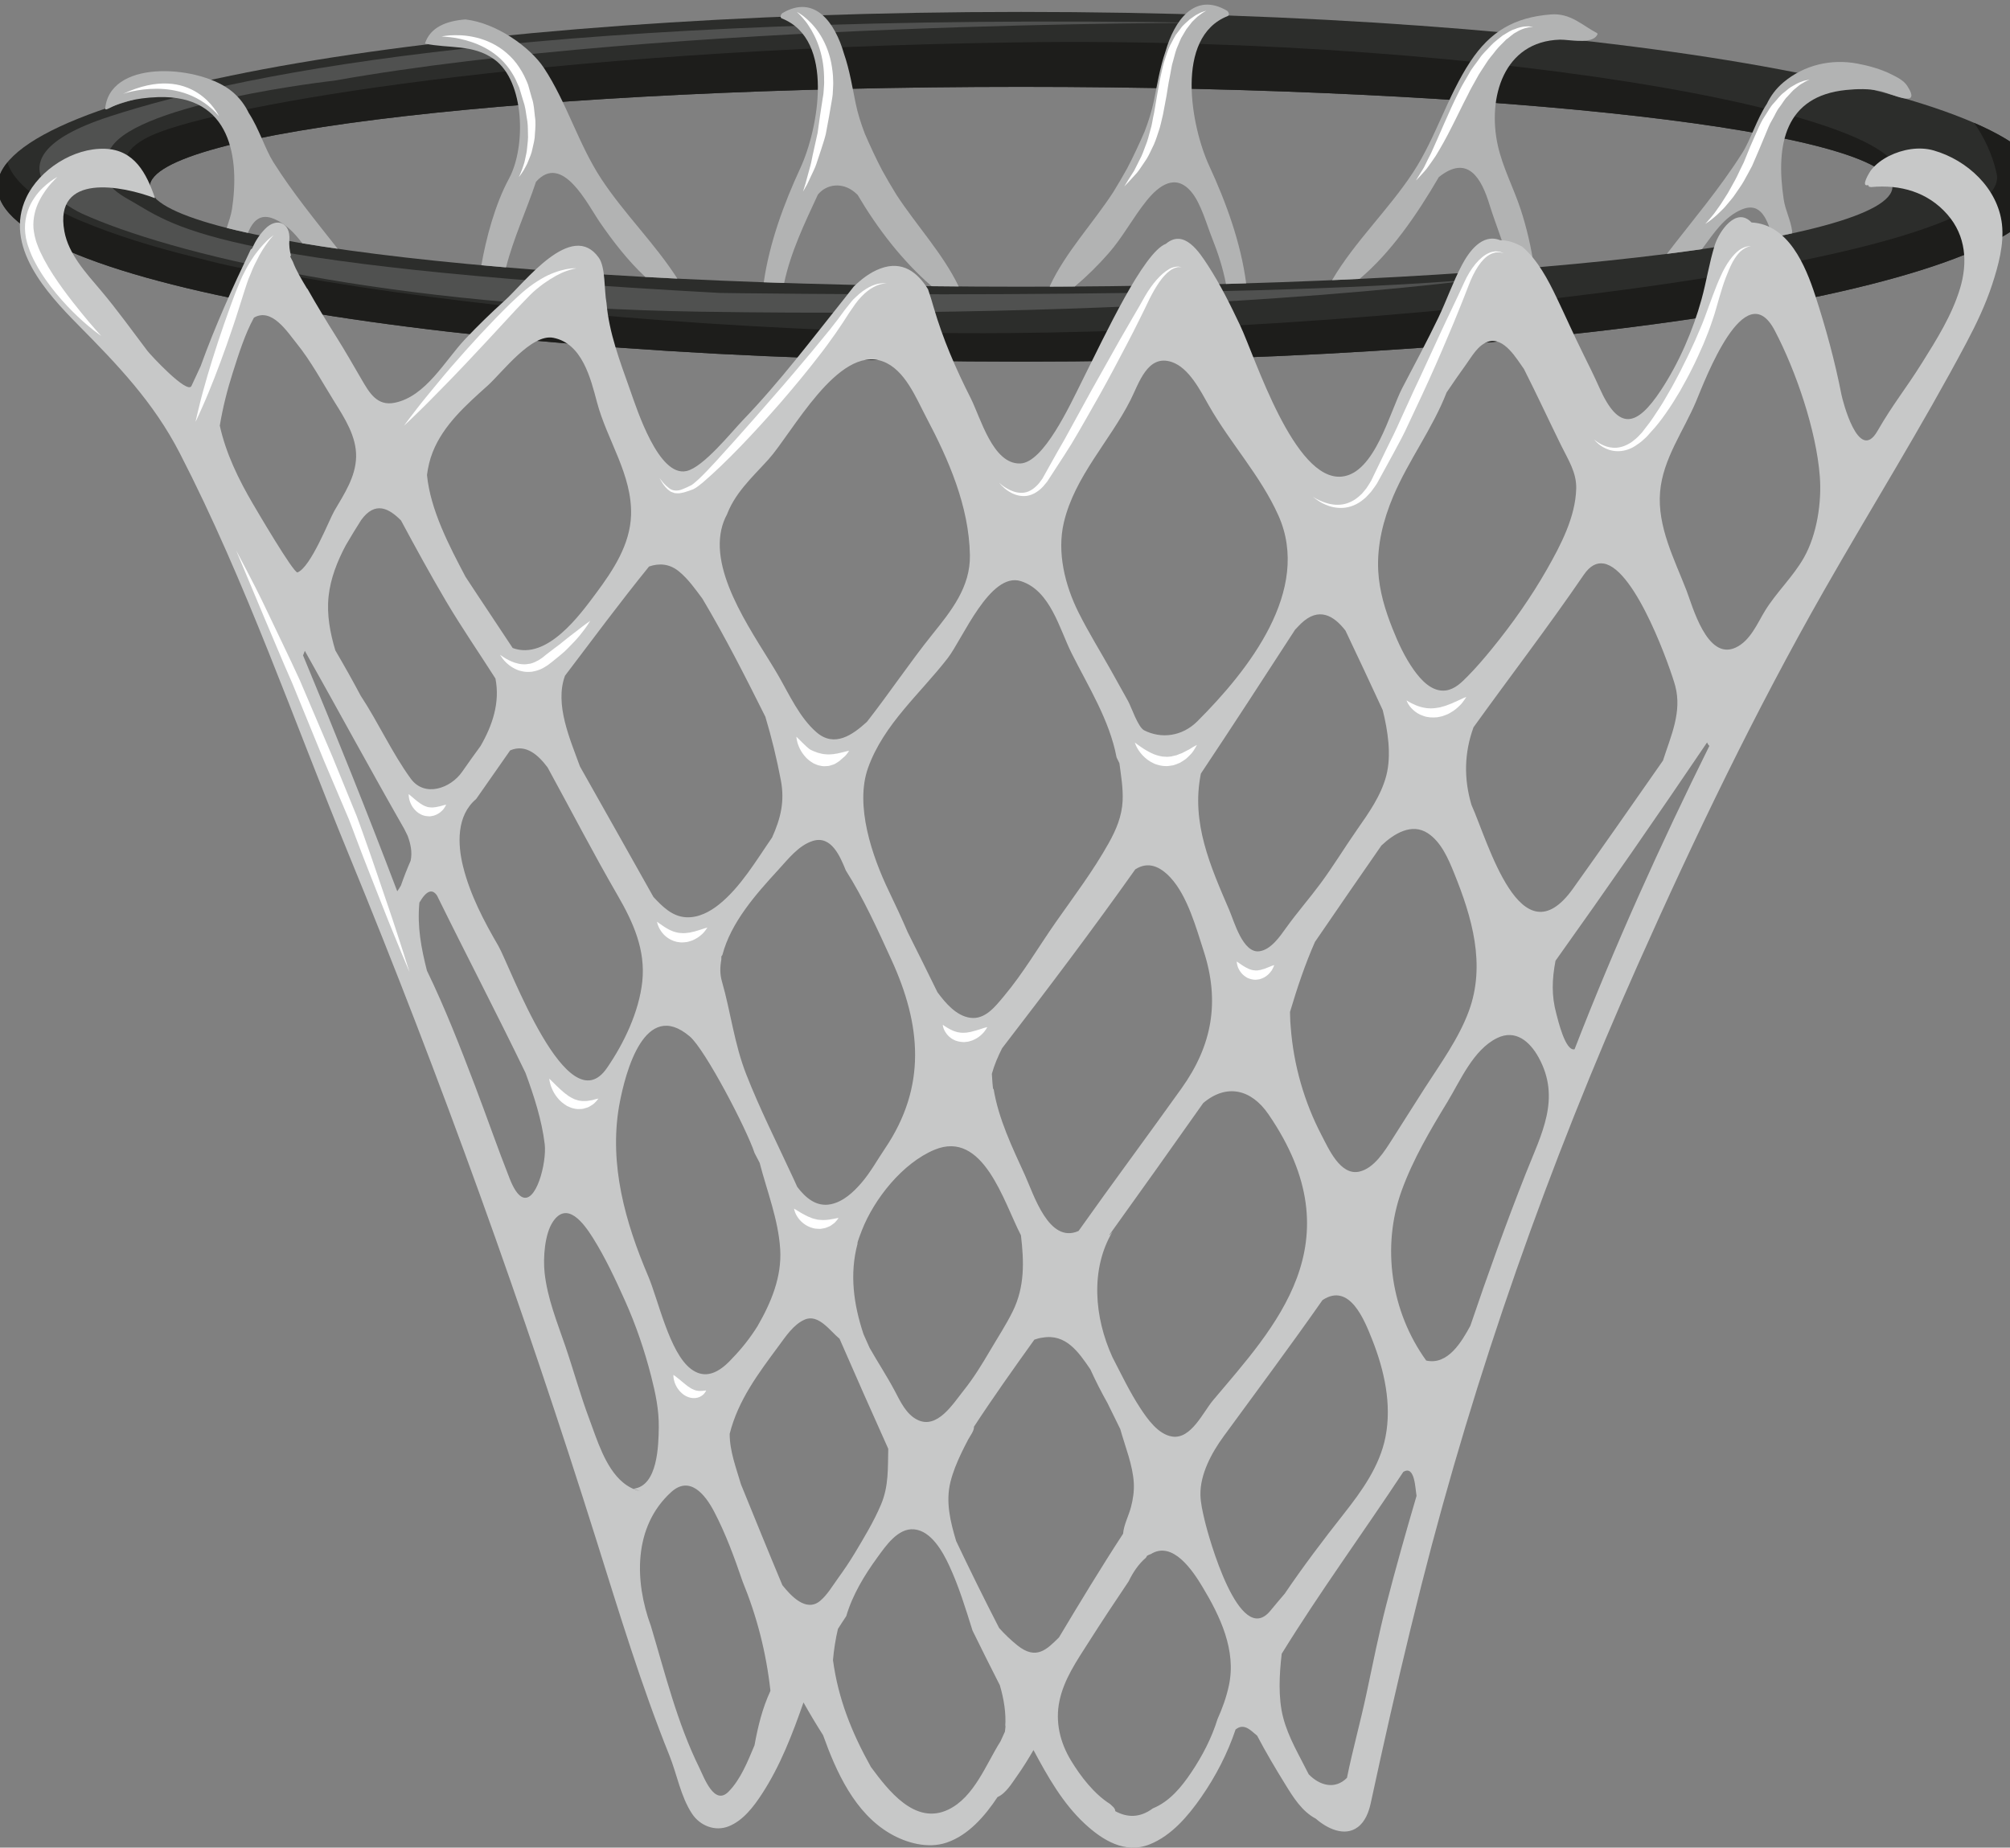 <?xml version="1.0" encoding="UTF-8" standalone="no"?>
<!-- Created with Inkscape (http://www.inkscape.org/) -->

<svg
   version="1.1"
   id="svg1"
   width="769.768"
   height="707.738"
   viewBox="0 0 769.768 707.738"
   xmlns="http://www.w3.org/2000/svg"
   xmlns:svg="http://www.w3.org/2000/svg">
  <rect x="0" y="0" width="769.768" height="707.738" fill="#808080" stroke="none"/>
  <defs
     id="defs1" />
  <g
     id="g1"
     transform="translate(-1892.292,141.216)">
    <g
       id="g2"
       transform="translate(1505.581,-837.777)">
      <path
         id="path13"
         d="m 5847.74,4495.54 c -1385.7,0 -2509.01,128.87 -2509.01,287.79 0,158.95 1123.31,287.8 2509.01,287.8 1385.72,0 2509.09,-128.85 2509.09,-287.8 0,-158.92 -1123.37,-287.79 -2509.09,-287.79 m 0.03,791.43 c -1627.84,0 -2947.44,-225.51 -2947.44,-503.64 0,-278.12 1319.6,-503.57 2947.44,-503.57 1627.88,0 2947.48,225.45 2947.48,503.57 0,278.13 -1319.6,503.64 -2947.48,503.64"
         style="fill:#2c2d2b;fill-opacity:1;fill-rule:nonzero;stroke:none"
         transform="matrix(0.133,0,0,-0.133,0,1404.293)" />
      <path
         id="path14"
         d="m 3354.49,4749.07 1.56,0.45 c -11.32,11.1 -17.32,22.39 -17.32,33.81 0,158.95 1123.31,287.8 2509.01,287.8 1385.72,0 2509.09,-128.85 2509.09,-287.8 178.8,191.1 -1123.12,436.17 -2519.23,415.94 -1396.17,-20.21 -2286.5,-182.09 -2482.09,-263.07 -195.59,-80.93 -1.02,-187.13 -1.02,-187.13"
         style="fill:#1d1d1b;fill-opacity:1;fill-rule:nonzero;stroke:none"
         transform="matrix(0.133,0,0,-0.133,0,1404.293)" />
      <path
         id="path15"
         d="m 8591.91,4967.53 c 28.97,-41.42 52.33,-89.67 64.95,-145.97 60.72,-269.81 -2016.66,-492.35 -3205.66,-456.04 -688.42,21.06 -1329.24,89.22 -1778.55,175.61 -1.44,-0.41 -2.88,-0.71 -4.62,-0.57 -68.85,5.08 -138.75,24.57 -205.42,41.29 -109.59,27.5 -218.34,59.78 -322.6,103.61 -80.17,33.71 -188.73,94.81 -211.01,168.03 -18.75,-22.93 -28.67,-46.35 -28.67,-70.16 0,-278.12 1319.6,-503.57 2947.44,-503.57 1627.88,0 2947.48,225.45 2947.48,503.57 0,64.98 -72.15,127.13 -203.34,184.2"
         style="fill:#1d1d1b;fill-opacity:1;fill-rule:nonzero;stroke:none"
         transform="matrix(0.133,0,0,-0.133,0,1404.293)" />
      <path
         id="path16"
         d="m 3141.92,4706.89 c 0,0 -319.24,148.41 80.94,278.81 400.19,130.37 1272.51,301.27 3165.54,269.78 0,0 -1555.78,4.49 -2518.05,-166.37 0,0 -562.06,-62.94 -642.99,-193.35 0,0 -80.93,-76.43 49.45,-148.38 130.42,-71.94 211.32,-188.85 1704.19,-269.79 0,0 1461.34,-22.5 2189.8,40.45 0,0 -822.89,-116.9 -2248.25,-94.39 -894.99,14.12 -1524.33,166.32 -1780.63,283.24"
         style="fill:#505150;fill-opacity:1;fill-rule:nonzero;stroke:none"
         transform="matrix(0.133,0,0,-0.133,0,1404.293)" />
      <path
         id="path17"
         d="m 6442.53,5274.96 c 6.82,2.71 2.68,12.83 -1.92,15.52 -93.76,55.12 -151.82,-29.86 -176.76,-116.6 -16.62,-47.7 -25.04,-101.25 -33.69,-142.99 -6.32,-30.29 -15.63,-59.65 -26.77,-88.49 -15.54,-35.71 -31.77,-71.02 -49.87,-105.47 -12.82,-23.27 -26.37,-46.25 -40.41,-69.11 -58.93,-90.46 -137.44,-173.51 -182.36,-269.88 l -0.25,-2.2 c 24.09,0.09 48.11,0.21 72,0.41 34.8,29.29 67.28,61.44 97.21,95.58 41.7,47.54 70.11,102.85 109.59,151.72 35.11,43.59 83.54,80.08 129.49,24.26 27.15,-33.03 43.12,-92.56 58.94,-132.09 17.11,-42.74 31.27,-86.8 40.04,-132.03 19.47,0.54 38.86,1.11 58.13,1.68 -15.5,117.22 -57.42,232.26 -106.74,339.12 -51.27,111.19 -100.66,369.49 53.37,430.57"
         style="fill:#b2b3b3;fill-opacity:1;fill-rule:nonzero;stroke:none"
         transform="matrix(0.133,0,0,-0.133,0,1404.293)" />
      <path
         id="path18"
         d="m 3624.26,4995.32 c -10.72,22.11 -25.37,43.07 -47.99,62.06 -88.71,74.49 -341.32,95.86 -364.64,-40.2 -5.81,-33.83 13.12,19.79 150.93,24.38 213.26,7.07 234.51,-180.02 213.17,-321.88 -2.84,-18.75 -9.51,-36.64 -15.28,-54.8 19.14,-4.85 39.56,-9.59 60.97,-14.32 13.97,33.09 34.35,57.81 75.88,40.06 33.89,-14.42 58.33,-40.8 80.94,-70.02 32.39,-5.39 66.27,-10.69 101.74,-15.78 -63.87,81.21 -129.04,160.49 -185.25,249.49 -23.58,37.32 -41.22,96.44 -70.47,141.01"
         style="fill:#b2b3b3;fill-opacity:1;fill-rule:nonzero;stroke:none"
         transform="matrix(0.133,0,0,-0.133,0,1404.293)" />
      <path
         id="path19"
         d="m 4473.75,5125.72 c -39.88,60.29 -137.22,129.66 -226.12,139.6 -53.54,-4.16 -100.91,-21.62 -116.45,-69.58 68.62,-14.71 138.39,-1.02 199.84,-45.59 88.24,-64.02 91.05,-252.89 42.4,-342.83 -40.97,-75.73 -66.33,-173.64 -79.79,-249.89 23.35,-2.12 47.05,-4.21 71.08,-6.23 21.36,83.85 58.85,164.12 86.29,246.55 75.48,84.61 148.09,-64.48 183.47,-116.06 38.34,-55.92 81.22,-111.07 131.21,-158.04 30.43,-1.68 61.25,-3.25 92.37,-4.81 -64.42,100.84 -153.87,187.68 -219.55,287.97 -65.7,100.31 -99.32,220 -164.75,318.91"
         style="fill:#b2b3b3;fill-opacity:1;fill-rule:nonzero;stroke:none"
         transform="matrix(0.133,0,0,-0.133,0,1404.293)" />
      <path
         id="path20"
         d="m 5447.98,4830.21 c -18.09,34.41 -34.33,69.77 -49.87,105.43 -11.13,28.81 -20.47,58.18 -26.76,88.49 -8.67,41.72 -17.07,95.3 -33.69,142.99 -24.94,86.74 -83.01,171.72 -176.77,116.62 -4.59,-2.71 -8.74,-12.85 -1.92,-15.56 154.03,-61.06 104.64,-319.34 53.37,-430.55 -47.95,-103.87 -89.03,-215.49 -105.52,-329.3 19.45,-0.7 39.08,-1.36 58.73,-2.01 18.91,89.08 58.7,171.58 96.95,254.18 l 0.22,0.43 c 25.93,31.52 71.08,35.3 105.02,7.48 3.13,-2.56 6.13,-5.43 9.22,-8.14 57.52,-97.5 128.16,-189.4 213.08,-263.19 25.9,-0.33 51.93,-0.54 78.07,-0.78 -45.28,94.18 -121.84,175.96 -179.71,264.77 -14.04,22.83 -27.6,45.88 -40.42,69.14"
         style="fill:#b2b3b3;fill-opacity:1;fill-rule:nonzero;stroke:none"
         transform="matrix(0.133,0,0,-0.133,0,1404.293)" />
      <path
         id="path21"
         d="m 8399.26,5074.21 c -10.57,16.02 -29.57,24.98 -46.23,33.32 -29.87,14.92 -64.32,24.46 -97.11,30.59 -75.71,14.26 -153.29,-3.87 -212.73,-53.75 -22.58,-18.99 -37.25,-39.94 -47.95,-62.09 -29.24,-44.53 -46.89,-103.67 -70.49,-141 -65.77,-104.1 -143.7,-195 -217.48,-291.15 34.9,4.43 68.55,8.96 101.06,13.63 33.53,44.73 63.36,92.35 113.83,113.89 57.45,24.47 74.68,-31.88 90.06,-79.92 19.11,3.73 37.52,7.54 55.15,11.36 0.45,3.03 0.71,5.49 0.58,6.35 -3.83,31.45 -19.52,60.14 -24.18,91.23 -24.22,160.86 4.75,297.52 179.23,315.45 32.82,3.36 66.16,4.12 98.57,-2.97 29.77,-6.5 122.82,-53.96 77.69,15.06"
         style="fill:#b2b3b3;fill-opacity:1;fill-rule:nonzero;stroke:none"
         transform="matrix(0.133,0,0,-0.133,0,1404.293)" />
      <path
         id="path22"
         d="m 7220.43,4902.8 c -30.23,136.84 16.62,299.58 179.1,304.26 6.75,0.19 16.49,-0.78 27.44,-1.75 30.54,-2.71 70.41,-5.42 80.49,17.01 0.73,1.62 -0.64,3.3 -2.01,4.04 -41.89,21.89 -75.48,57.83 -132.3,53.34 -104.77,-8.3 -173.99,-48.46 -231.9,-136 -65.39,-98.9 -99.08,-218.59 -164.74,-318.9 -70.5,-107.56 -168.38,-199.73 -233.21,-310.33 26.61,1.17 53.03,2.36 79.18,3.63 88.73,74.2 164.62,183.75 228.23,293.24 83.69,66.62 122.73,-4.08 145.79,-79.12 19.38,-62.66 45.91,-122.62 59.66,-187.03 23.36,1.78 46.39,3.67 69.13,5.58 -8.48,56.88 -21.18,113.44 -39.14,167.95 -20.38,61.88 -51.58,120.18 -65.72,184.08"
         style="fill:#b2b3b3;fill-opacity:1;fill-rule:nonzero;stroke:none"
         transform="matrix(0.133,0,0,-0.133,0,1404.293)" />
      <path
         id="path23"
         d="m 8102.05,3715.46 c -16.49,-29.18 -6.41,-11.31 -0.1,-0.15 -31.19,-55.16 -79.3,-99.73 -112.28,-153.54 -21.93,-35.8 -42.28,-86.66 -85.06,-105.92 -81.99,-37.01 -123.53,120.43 -141.01,165.41 -34.87,89.85 -84.03,183.54 -75.86,282.95 7.85,95.41 67.95,175.88 103.94,261.68 25.74,61.33 140.17,367.58 226.21,203.58 61.45,-117.09 119.74,-288.15 129.82,-420.26 5.74,-74.76 -8.24,-167.42 -45.66,-233.75 M 7441.48,2299.23 c -26.76,-6.29 -47.88,85.37 -52.41,102.03 -14.38,52.64 -12.54,99.69 -2.43,152.99 148.28,207.75 293.51,417.42 436.47,628.83 1.42,-3.85 3.63,-7.21 6.63,-9.94 -141.65,-285.78 -273.06,-576.7 -388.26,-873.91 m -300.03,-796.27 c -24.54,-44.9 -64.45,-114.53 -127.13,-100.12 -101.26,140.24 -129.5,327.45 -70.61,489.58 32.8,90.25 81.86,173.41 131.63,255.19 37.65,61.88 74.27,150.02 142.73,183.81 53.67,26.52 94.88,-10.18 119.9,-55.57 65.17,-118.16 8.22,-220.21 -36.63,-333.63 -57.3,-144.86 -109.84,-291.76 -159.89,-439.26 m -242.07,-803.3 c -21.8,-84.84 -38.93,-170.762 -57.11,-256.359 -17.17,-81.102 -39.69,-161.102 -56.12,-242.301 -34.62,-35 -78.92,-22 -110.1,10.102 -26.54,53.398 -58.47,105.296 -73.59,163.5 -14.96,57.5 -10.98,125.199 -4.22,183.726 110.45,179.16 234.33,348.25 350.13,523.772 33.86,20.71 34.42,-49.67 38.15,-69 -30.65,-104.299 -60.25,-208.87 -87.14,-313.44 m -333.81,-17.461 c -89.35,-108.711 -178.55,214.301 -189.62,262.153 -5.33,23.16 -11.22,47.398 -11.74,71.328 -1.28,59.72 32.41,121.72 66.51,168.42 95.49,130.64 192.12,260.21 284.96,392.81 78.38,52.13 121.22,-58.68 143.4,-114.67 34.61,-87.54 56.43,-185.37 38.03,-279.26 -16.53,-84.49 -68.57,-156.39 -120.75,-222.558 -59.03,-74.844 -116.1,-150.332 -169.6,-229.254 -13.84,-16.199 -27.66,-32.406 -41.09,-48.828 -86.42,-105.469 -10.69,-13.031 -0.1,-0.141 M 6446.26,467.398 c -7.24,-34 -18.82,-66.097 -32.82,-97.097 -16.97,-54.903 -43.77,-106.403 -75.71,-153.903 C 6309.37,174.199 6275.49,132.801 6227.19,113 6189.71,85.199 6153.34,86.301 6119,105 c 0,9 -9.47,15 -15.17,20.699 -45.98,29.199 -84.13,78.699 -112.14,124.801 -31.65,52.098 -45.97,111.102 -33.53,171.5 12.95,62.801 50.18,116.328 84.03,169.5 37.61,59.02 76.18,117.539 115.39,175.559 12.69,26.449 29,50.261 49.55,67.742 1.24,1.929 2.42,3.937 3.66,5.937 3.51,2.032 6.93,3.434 10.34,4.512 63.36,39.98 121.49,-48.578 149.2,-94.672 50.82,-84.488 97.43,-182.168 75.93,-283.18 m -609.11,115.114 c 10.41,-8.403 40.43,-32.594 -0.06,0.058 l -0.13,0.059 c -18.85,15.23 -36.46,31.91 -52.48,50.039 C 5741.92,715.422 5700.67,799 5660.76,883 c -16.52,55.219 -30.55,112.168 -16.55,169.38 7.08,28.83 18.5,56.48 31.2,83.26 6.29,13.16 12.89,26.11 19.65,39.04 5.01,9.69 18.18,26.13 17.04,37.54 55.69,85.21 114.62,168.05 173.92,250.8 7.54,2.67 15.29,4.78 23.35,5.7 67.51,12.23 104.58,-42.26 138.02,-91.5 15.76,-35.02 32.92,-67.97 49.16,-96.82 12.47,-24.92 24.6,-50.02 36.85,-75.04 13.88,-49.98 36.27,-103.77 38.98,-155.78 1.21,-23.14 -2.26,-46.15 -8.1,-68.549 -6.41,-24.832 -20.8,-51.429 -22.75,-76.953 -63.96,-98.129 -124.45,-198.168 -184.59,-298.637 -34.58,-34.16 -65.3,-66.832 -119.79,-22.929 m -35.85,-248.41 c -4.25,-9.301 -8.49,-18.602 -12.71,-27.903 C 5746.96,240.5 5712.93,145.5 5638.4,109.602 c -96.16,-46.403 -173.58,55.996 -223.06,122.699 -54.72,98.097 -94.11,195.5 -109.2,307.808 2.62,30.332 7.34,60.289 14.26,89.75 7.72,12.442 15.99,24.571 23.95,36.832 18.16,61.579 52.17,117.7 89.71,169.219 23.77,32.598 59.03,85.059 105.64,80.801 49.44,-4.531 82.57,-64.59 100.94,-104.082 28.1,-60.309 47.37,-124.199 67.31,-187.5 25.81,-52.699 52,-105.129 78.67,-157.43 11.68,-39.801 18.28,-80 15.54,-119.301 1.08,5.403 1.81,6 -0.86,-14.296 m -532.45,376.296 c -40.49,-33.359 -84.45,15.551 -108.41,45.473 -40.35,96.27 -79.62,193.16 -119.12,290.119 -13.98,47.56 -32.64,95.61 -32.64,145.78 24.44,97.19 82.63,173.97 140.98,252.89 20.19,27.29 42.72,62.03 75.04,76.05 40.07,17.53 73.69,-33.65 100.36,-55.11 46.06,-105.92 92.9,-211.53 140.24,-316.92 -1.4,-56.36 1.63,-107.28 -20.8,-160.5 -20.52,-48.621 -48.93,-95.551 -76.05,-140.739 -14.84,-24.711 -31.05,-48.5 -47.92,-71.82 -15.54,-21.512 -31.11,-48.203 -51.68,-65.223 M 5125.73,450.801 c -23.32,-50.801 -35.44,-101 -45.58,-156.199 -19.09,-45.204 -39.62,-98.004 -74.78,-133.5 -41.19,-41.704 -70.25,40.796 -84.93,70.597 -62.78,127.403 -98.07,271 -138.61,406.52 -47.35,128.242 -51.24,286.031 58.44,385.761 53.63,48.67 97.97,-7.5 123.25,-55.511 33.68,-64.098 58.82,-133.16 82.17,-201.5 41.57,-101.59 67.8,-203.66 80.24,-314.071 l -0.2,-2.097 m -424.97,601.439 c -50.75,42.77 -74.59,124.3 -95.96,181.23 -26,69.14 -45.33,140.47 -69.19,210.33 -23.8,69.81 -51.91,138.09 -59.85,211.97 -4.57,42.27 0,111.53 24.18,147.25 40.48,59.87 87.95,-3.75 115.17,-47.27 35.63,-56.89 64.34,-118.65 91.84,-179.8 31.74,-70.66 56.76,-144.3 75.9,-219.36 12.44,-48.73 22.3,-95.87 21.66,-146.24 -0.7,-51.47 -2.84,-168.93 -72.73,-176.7 6.53,-2.05 14.54,-6 21.11,-7.41 -20.1,4.3 -37.27,13.5 -52.13,26 m -292.64,823.09 c -10.49,6.69 -21.6,22.67 -32.92,51.34 -34.9,88.34 -65.87,178.4 -99.73,267.15 -42.75,112.05 -86.14,223.98 -138.55,331.92 -16.43,65.17 -28.23,125.66 -21.75,195.91 20.03,34.52 37,41.12 50.91,20.22 83.81,-170.57 171.83,-339.14 254.54,-510.28 24.32,-66.03 47,-135.33 55.43,-205.41 6.37,-53.43 -25.66,-177.79 -67.93,-150.85 m -462.11,1442.53 c -23.22,43.97 -47.69,87.29 -72.83,130.24 -15.11,50.33 -25.07,103.16 -19.42,155.88 5.52,51.54 25.13,100.94 49.23,146.42 14.32,24.63 29.19,49.01 44.5,73.05 40.26,55.74 80.17,33.89 114.79,-1.13 41.88,-77.85 84.18,-155.49 129.13,-231.62 45.01,-76.27 95.23,-148.89 142.77,-223.58 13.68,-69.02 -8.5,-134.94 -42.85,-194.41 -18.19,-24.81 -35.89,-49.57 -53.12,-74.36 -33.14,-47.73 -108.05,-74.28 -147.86,-19.61 -53.76,73.79 -93.7,162.31 -144.34,239.12 m 143.89,-475.78 c -10.11,-23.16 -19.43,-46.83 -27.85,-71.05 -3.38,-6.02 -6.95,-11.66 -10.62,-16.7 -86.59,228.32 -177.39,453.83 -271.18,679.31 1.72,4.38 3.42,8.77 5.08,13.21 95.93,-170.74 189.21,-343.14 286.52,-513.3 l 9.5,-19.3 c 8.65,-23.22 13.94,-47.6 8.55,-72.17 m -325.82,830.61 c -12.16,-0.76 -117.6,179.39 -128.12,197.28 -41.34,70.47 -77.78,145.22 -95.48,225.43 8.64,52.39 21.73,103.93 37.9,154.44 16.72,52.24 34.1,108.28 60.39,156.58 51.37,29.88 96.15,-40.94 123.53,-74.83 40.71,-50.46 73.5,-111.77 107.86,-166.77 29.82,-47.74 64.02,-100.53 62.85,-159.05 -1.19,-58.22 -34.59,-107.63 -62.91,-156.15 -14.33,-24.59 -67.48,-162.38 -106.02,-176.93 m 389.46,346.58 c 31.05,78.36 96.76,136.17 157.93,191.13 42.32,38.09 125.94,150.39 189.3,138.05 83.04,-16.21 107.51,-116.48 125.89,-185.8 28.87,-109.1 101.7,-208.52 98,-325.12 -2.72,-85.02 -51.55,-158.69 -100.84,-224.88 -44.95,-60.35 -140.72,-194.26 -239.97,-157.7 -44.83,68.4 -91.06,136.51 -135.84,205.2 -46.45,88.08 -101.23,192.46 -110.93,293.22 2.9,22.03 7.82,44.02 16.46,65.9 m 708.71,-343.4 c 26.93,-21.93 47.12,-50.84 68.02,-78.92 65.46,-109.96 123.66,-224.81 181.11,-339.83 18.18,-60.1 32.92,-121.25 44.63,-182.91 11.51,-60.62 -0.26,-109.49 -25.21,-164.98 -45.14,-65.19 -90.24,-142.56 -152.72,-192.77 -26.66,-21.45 -59.93,-38.93 -95.12,-36.92 -39.86,2.23 -68.05,30.92 -93.8,58.42 -70.27,125.43 -141.06,250.59 -211.6,375.86 -28.15,77.81 -73.63,178.85 -43.07,261.41 79.94,105.21 158.71,211.89 242.04,314.49 28.49,9.9 58.41,8.4 85.72,-13.85 m 122.58,121.02 c 3.4,15 8.79,29.53 16.42,43.51 -1.24,-3.26 -2.46,-6.58 -3.53,-9.86 22.29,68.36 76.21,116.25 122.37,167.36 68.72,76 200.09,329.96 329.35,282.6 63.84,-23.36 95.81,-105.31 125.73,-162.01 64,-121.17 122.7,-255.1 125.25,-395.78 1.69,-92.48 -54.14,-161.17 -108.09,-228.36 -65.53,-81.66 -123.78,-169.3 -188.35,-251.86 -41.47,-37.93 -93.5,-74.78 -145.08,-30.35 -48.4,41.68 -78.67,108.69 -109.53,162.46 -61.95,107.82 -196.23,283.79 -164.54,422.29 m 862.41,-149.34 c 85.17,-27.15 110.86,-137.5 146.33,-208.26 48.46,-96.56 108.78,-191.76 129.2,-299.43 2.68,-5.61 5.46,-11.19 8.14,-16.82 4.72,-35.78 10.9,-71.72 9.25,-107.91 -2.1,-44.83 -18.6,-83.65 -40.23,-122.33 -44.85,-80.17 -98.77,-151.26 -151.31,-226.18 -50.15,-71.59 -94.18,-147.58 -150.51,-214.69 -24.48,-29.16 -53.89,-67.99 -96.86,-61.88 -40.42,5.74 -71.68,42.91 -94.37,73.71 -28.35,57.64 -56.63,115.36 -85.59,172.74 -17.1,39.84 -35.64,79.57 -54.59,119.04 -47.46,98.79 -98.51,246.06 -59.37,354.9 45.18,125.41 149.44,212.48 229.06,315.2 42.72,55.09 122.12,250.21 210.85,221.91 m 123.8,169.63 c 31.62,132.64 131.61,232.91 191.8,352.03 24.38,48.2 48.91,132.91 118.71,109.55 50.15,-16.77 83.23,-83.82 107.46,-126.33 61.5,-107.93 148.28,-201.17 199.45,-315.15 97.11,-216.05 -87.17,-447.46 -232.96,-593.17 -44.28,-44.27 -104.44,-51.01 -153.32,-26.19 -17.9,9.1 -37,67.39 -46.26,84.1 -16.4,29.54 -32.82,59.09 -49.32,88.52 -31.07,55.43 -65.08,110.16 -93.35,166.72 -39.39,78.87 -62.68,173.81 -42.21,259.92 m 683.06,-291.5 0.04,0.07 0.06,0.1 c 50.69,48.13 93.73,23.19 127.62,-20.72 36.36,-76.06 71.83,-152.48 107.28,-228.95 14.61,-58.96 25.77,-129.43 10.14,-189.21 -14.99,-56.98 -50.4,-107.07 -83.71,-154.67 -36.12,-51.68 -68.68,-105.74 -106.26,-156.41 -31.78,-42.79 -66.81,-82.95 -97.91,-126.15 -18.12,-25.2 -43.94,-63.77 -77.62,-68.14 -47.22,-6.12 -72.39,85.66 -85.95,117.3 -54.84,127.71 -111.08,252.89 -82.27,394.51 91.56,137.27 181.34,275.8 271.14,414.26 5.8,6.01 11.32,12.21 17.44,18.01 m 265.33,366.5 c 17.58,41.47 9.57,22.48 0.17,0.29 43.6,102.82 113.12,194.75 153.45,298.6 18.34,27.3 37.07,54.33 56.3,80.99 16.43,22.82 34.05,55.59 63.2,65.16 45.88,14.98 82.41,-49.96 103.11,-78.48 37.01,-73.12 71.4,-147.42 107.51,-220.94 20.16,-40.99 44.28,-77.22 43.07,-123.65 -2.08,-81.74 -44.47,-162.63 -84.41,-232.75 -45.94,-80.65 -100.08,-157.31 -159.1,-229.63 -21.64,-26.52 -43.96,-52.64 -68.11,-77.17 -17.42,-17.75 -37.14,-38.16 -63.58,-41.79 -40.1,-5.45 -71.85,30.23 -92.11,58.57 -26.16,36.68 -45.2,78.07 -61.63,119.43 -21.31,53.6 -38.06,108.6 -41.13,166.25 -3.89,74.09 14.27,146.47 43.11,214.71 -10.88,-25.76 -23.29,-55 0.15,0.41 M 6624.22,2362.79 c -0.96,7.81 -1.7,21.62 -2.11,44.02 21.28,71.46 43.9,138.42 71.87,201.72 63.33,92.68 127.1,185.19 191.22,277.46 35.42,33.57 87.22,66.6 134.38,35.17 38.03,-25.39 58.45,-73.34 74.97,-114.17 51.49,-126.9 91.97,-264.05 42.36,-398.21 -29.03,-78.59 -81.29,-150.64 -126.46,-220.7 -31.54,-49 -62.27,-98.38 -93.72,-147.42 -21.93,-34.22 -52,-84.06 -95.07,-93.71 -54.75,-12.33 -88.56,66.64 -108.12,103.82 -50.43,96.14 -81.2,203.54 -89.32,312.02 m -521.99,-597.76 c 90.6,126.14 180.63,252.6 270.08,379.51 67,56.47 137.91,40.14 187.55,-32.12 254.2,-369.81 17.55,-613.81 -159.31,-824.05 -28.4,-33.69 -63.24,-112.52 -117.21,-104.51 -40.42,6 -71.17,49.77 -91.79,81.13 -30.78,46.8 -54.97,97.91 -80.74,147.56 -52.48,114.96 -63.87,253.2 0,361.15 -6.09,-7.75 -10.27,-12.4 -8.58,-8.67 m -333.86,421.66 c -0.61,-7.54 -2.2,-1.64 -4.76,41.92 6.94,25.44 17.52,49.76 29.52,73.65 130.57,169.67 259.62,340.53 383.46,515.23 37.14,23.93 71.59,8.44 101.58,-24 48.78,-52.73 73.82,-144.61 95.45,-211.47 47.06,-145.39 24.38,-271.77 -63.68,-395.05 -98.16,-137.5 -199.03,-273.01 -296.69,-410.96 -85.49,-38.03 -128.88,104.71 -154.28,160.47 -36.62,80.43 -76.47,162.34 -90.6,250.21 m -391.34,-446.58 c -1.73,-1.21 0.61,7.6 12.34,37.76 35.36,90.66 117.27,193.73 209.06,232.01 140.97,58.73 199.68,-151.76 248.9,-246.2 9.03,-75.97 11.19,-148.39 -23.42,-218.8 -19.08,-38.83 -43.33,-75.69 -65.2,-112.97 -23.45,-39.98 -47.76,-79.67 -76.8,-115.86 -30.05,-37.52 -75.86,-112.91 -133.47,-83.54 -31.84,16.21 -48.36,52.54 -64.25,82.6 -22.49,42.52 -49.1,82.7 -72.77,124.59 -5.75,12.97 -11.59,25.96 -17.33,38.91 -28.39,85.09 -40.9,173 -17.06,261.5 m -257.2,340.84 c -22.39,48.18 -44.06,96.64 -63.45,146.11 -34.74,88.79 -44.54,179.2 -70.25,268.56 -5.52,19.24 -5.58,40.04 -1.53,61.7 0.09,3.22 0.06,6.42 0.16,9.67 0.95,1.19 1.88,2.42 2.84,3.63 24.53,94.28 96.88,175.66 161.27,245.74 27.91,30.41 57.9,69.71 98.54,82.79 54.07,17.46 79.59,-45.27 95.68,-84.76 51.07,-80.24 91.77,-170.8 131.3,-257.19 85.78,-187.25 102.28,-365.04 -18.66,-544 -22.46,-33.19 -41.57,-68.4 -67.86,-98.89 -22.87,-26.54 -51.96,-53.69 -87.38,-61.19 -42.04,-8.91 -73.5,18.46 -97.27,49.86 -3.5,7.72 -6.98,15.53 -10.58,23.23 -23.87,51.73 -48.78,103.04 -72.81,154.74 m -464.78,164.12 c -114.15,-165.1 -279.27,295.1 -312.51,352.13 -41.92,71.93 -81.11,146.76 -101.43,228.01 -16.3,64.98 -19.23,147.17 37.52,194.82 32,46.1 64.77,92.27 97.94,140.12 46.07,19.65 81.64,-14.36 107.77,-49.06 67.08,-122.48 131.15,-246.7 201.18,-367.56 45.1,-77.79 81.5,-157.85 71.42,-249.82 -9.5,-86.71 -52.7,-177.5 -101.89,-248.64 m 34.99,-110.43 c 0.29,1.41 0.52,2.79 0.77,4.26 17.35,94.8 73.41,307.56 203.11,197.25 44.07,-37.56 163.44,-265.94 186.48,-335.86 4.91,-9.3 9.6,-18.68 14.55,-27.93 21.28,-82.07 53.69,-162.99 59.14,-248.42 5.08,-79.92 -26.09,-154.32 -65.3,-222.17 -21.03,-33.59 -45.33,-64.53 -72.86,-92.83 -49.96,-55.41 -88.09,-53.44 -118.74,-30.37 -61.99,46.83 -93.79,198.36 -123.53,268.2 -65.65,154.18 -112.23,319.53 -83.62,487.87 m 2835.31,1563.6 c 93.73,-15.78 195.22,-311.27 206.15,-352.88 19.79,-75.35 -12.95,-144.19 -35.46,-214.68 -86.02,-123.19 -171.83,-246.49 -259.15,-368.73 -150.89,-211.14 -244.47,135.52 -292.28,241.17 -22.25,75.29 -21,149.47 5.86,223.47 105.47,146.63 215.72,290.16 317.56,439.28 18.15,26.56 37.57,35.69 57.32,32.37 m 1146.8,977.26 c -11.71,103.36 -99.86,184.81 -196.49,212.44 4.62,-1.31 9.7,-2.73 14.64,-4.18 -4.21,1.22 -9.06,2.62 -14.7,4.22 -1.57,0.47 -2.5,0.7 -3.8,1.07 1.28,-0.34 2.33,-0.64 3.73,-1.05 -41.92,11.98 -89.92,3.28 -128.34,-15.92 -19.71,-9.86 -37.99,-23.22 -51.74,-40.56 -4.38,-5.53 -32.03,-50.32 -8.26,-43.15 -0.14,-3.59 2.58,-5.64 8.41,-5.86 83.69,7.91 162.99,-14.2 219.58,-79.12 53.44,-61.19 58.9,-138.61 35.93,-213.94 -23.38,-76.62 -66.93,-145.88 -109.17,-213.32 -48.84,-78.01 -82.47,-116.74 -128.41,-196.47 -54.49,-94.65 -100.65,90.49 -103.36,104.04 -18.95,96.96 -44.98,192.56 -75.61,286.41 -28.17,86.46 -77.24,204.88 -183.57,210.47 -44.43,46.99 -93.6,-26.7 -105.66,-64.96 -16.01,-50.84 -23.98,-104.79 -38.21,-156.35 -24.86,-90.41 -65.5,-183.89 -117.02,-261.97 -70.25,-106.41 -121.52,-117.09 -176.52,5.99 -15.12,33.91 -31.58,67.21 -48.07,100.45 -26.17,52.64 -49.77,106.31 -75.16,159.3 -25.3,52.93 -54.39,108.56 -99.29,147.64 -19.87,11.13 -40.64,18.92 -63.67,18.73 -51.94,20.8 -90.18,-33.15 -110.8,-72.37 -25.56,-48.67 -43.64,-101.35 -67.44,-150.97 -32.69,-67.89 -68.14,-134.36 -103.13,-201.06 -36.95,-70.51 -79.51,-246.75 -174.73,-256.36 -137.44,-13.81 -249.39,343.71 -292.45,434.76 -27.98,59.18 -57.11,118.07 -92.8,173.07 -24.83,38.18 -68.7,106.99 -121.33,62.56 -64.19,-24.44 -173.58,-259.5 -241.06,-394.38 -36.01,-72.09 -111.27,-236.07 -178.3,-238.24 -79.08,-2.58 -113.57,130.7 -143.27,189.33 -42.71,84.38 -79.47,169.28 -105.98,260.14 -4.98,16.93 -10.11,34.77 -16.31,52.35 -29.54,48 -73.34,83.61 -137.37,59.57 -30.27,-11.37 -54.23,-30.53 -76.59,-51.98 -8.55,-10.93 -17,-21.95 -25.46,-32.52 -94.88,-118.53 -187.3,-241.62 -292.73,-351.13 -33.79,-35.1 -114.66,-136.64 -163.22,-147.52 -80.26,-18.06 -142.25,176.19 -163.11,235.18 -28.49,80.52 -60.14,162.89 -67.29,248.65 -7.15,37.23 -2.26,102.28 -22.11,130.41 -77.8,110.08 -214.54,-72.68 -270.11,-122.46 -39.88,-35.8 -78.19,-73.17 -115,-112.07 -57.87,-61.27 -112.94,-164.89 -202.58,-183.03 -51.07,-10.37 -73.13,28.83 -95.52,67.25 -23.9,40.99 -47.25,82.09 -72.55,122.24 -28.61,45.43 -56.43,91.12 -82.81,137.89 -0.67,0.73 -1.48,1.31 -2.08,2.29 -14.93,25.02 -30.5,50.06 -40.45,76.8 -2.42,4.78 -5.01,9.41 -7.37,14.19 0.54,1.23 1.12,2.64 1.7,4.03 -3.58,14.08 -5.53,28.73 -4.38,44.24 3.6,50.15 -36.59,65.52 -69.13,32.42 -15.99,-16.27 -27.95,-33.93 -36.94,-54.79 -1.15,-2.65 -3.07,-4.24 -5.21,-5.23 -52.51,-109.86 -102.94,-221.37 -144.07,-335.76 -8.73,-19.12 -17.64,-38.17 -26.54,-57.21 -11.9,-25.43 -119.12,90.82 -126.61,100.78 -44.42,58.63 -87.11,118.42 -134.63,174.67 -41.86,49.45 -92.68,103.9 -104.71,170.04 -30.98,170.13 167.01,131.21 261.12,95.16 -24.6,71.75 -59.15,139.47 -144.29,142.42 -90.39,3.18 -188.8,-59.83 -226.76,-141.08 -64.87,-138.85 58.25,-273.67 148.5,-365.06 114.66,-116.05 217.92,-223.22 293.72,-370.44 191.17,-371.35 326.88,-767.39 485.37,-1153 267.31,-650.41 504.27,-1309.6 715.44,-1981.44 64.89,-206.371 128.15,-415.25 208.99,-616.051 22.08,-54.801 32.47,-118.5 65.33,-168.199 22.94,-34.602 66.26,-51.902 105.6,-36.102 41.89,16.699 72.26,57.301 96.02,93.801 52.48,80.602 87.77,172.5 119.22,262.903 17.96,-31.903 36.69,-63.301 56.41,-94.204 38.03,-106.199 91.3,-224.296 193.23,-283.5 47.37,-27.5 108.92,-44.098 162.36,-26 63.26,21.301 110.98,77.301 146.77,131.2 24.19,10.601 41.25,39.8 55.99,60.504 17.16,24.097 32.73,49.296 47.51,74.898 40.48,-75.602 83.68,-152.602 147.12,-211.699 51.71,-48.102 116.68,-88.402 187.82,-59.801 62.84,25.199 110.86,82.199 148.47,136.398 41.31,59.5 75.48,125.5 98.48,194.2 23.67,19.203 42.01,-0.797 62.18,-17.797 24.98,-47.699 52.38,-93.801 80.58,-139.5 22.82,-37.203 48.43,-78.703 88.4,-99.5 31.3,-27.602 82.47,-53.402 121.01,-24.102 21.53,16.301 31.71,43.899 37.2,69.5 9.22,42.801 18.53,85.602 27.98,128.301 36.78,166.301 75.54,332.051 117.33,497.109 155.78,615.241 366.14,1210.771 624.42,1790.391 162.93,365.67 337.05,728.03 535.33,1075.96 135.89,238.5 281.53,471.37 410.19,714.01 28.62,53.98 54.97,109.43 74.04,167.57 17.78,54.13 34.69,116.04 28.15,173.46"
         style="fill:#c7c8c8;fill-opacity:1;fill-rule:nonzero;stroke:none"
         transform="matrix(0.133,0,0,-0.133,0,1404.293)" />
      <path
         id="path24"
         d="m 8498.79,4881.34 c 7.5,-2.15 11.89,-3.38 13.5,-3.83 -1.92,0.51 -7.11,2.03 -13.5,3.83"
         style="fill:#dedede;fill-opacity:1;fill-rule:nonzero;stroke:none"
         transform="matrix(0.133,0,0,-0.133,0,1404.293)" />
      <path
         id="path25"
         d="m 8492.89,4883.02 c 2.04,-0.57 4.05,-1.11 5.9,-1.68 -1.79,0.51 -3.7,1.07 -5.9,1.68"
         style="fill:#dedede;fill-opacity:1;fill-rule:nonzero;stroke:none"
         transform="matrix(0.133,0,0,-0.133,0,1404.293)" />
      <path
         id="path26"
         d="m 8490.3,4883.76 c 0.96,-0.25 1.69,-0.45 2.59,-0.74 l -2.59,0.74"
         style="fill:#dedede;fill-opacity:1;fill-rule:nonzero;stroke:none"
         transform="matrix(0.133,0,0,-0.133,0,1404.293)" />
      <path
         id="path27"
         d="m 8512.29,4877.51 c 1.05,-0.31 0.98,-0.31 0,0"
         style="fill:#dedede;fill-opacity:1;fill-rule:nonzero;stroke:none"
         transform="matrix(0.133,0,0,-0.133,0,1404.293)" />
      <path
         id="path28"
         d="m 8471.8,4889.06 c -4.53,1.3 -8.48,2.42 -10.49,3 1.69,-0.5 5.39,-1.56 10.49,-3"
         style="fill:#dedede;fill-opacity:1;fill-rule:nonzero;stroke:none"
         transform="matrix(0.133,0,0,-0.133,0,1404.293)" />
      <path
         id="path29"
         d="m 4566.81,4548.41 c 0,0 -10.76,-1.25 -28.08,-7.66 -17.51,-5.87 -40.77,-18.47 -66.16,-36.56 -12.61,-9.26 -25.81,-19.84 -38.55,-32.48 -12.37,-12.15 -25.64,-27.21 -39.67,-41.15 -27.03,-29.16 -55.78,-60.35 -84.58,-91.47 -29.32,-30.87 -57.96,-62.4 -85.79,-91.05 -27.37,-29.08 -54.14,-55.16 -76.3,-78.22 -22.27,-22.93 -41.96,-41.06 -55.16,-54.26 -13.66,-12.85 -21.45,-20.2 -21.45,-20.2 0,0 6.17,8.81 17.52,23.64 11.59,14.68 27.38,36.31 47.86,60.93 20.42,24.63 43.82,53.75 69.99,84.03 26.19,30.25 54.59,62.09 83.58,93.47 29.03,31.12 58.95,62.21 87.73,90.3 14.74,13.75 28.24,26.7 43.13,38.88 14.45,12 29.33,21.88 43.26,30.41 28.15,17.04 54.72,25 73.15,28.83 18.67,3.79 29.52,2.56 29.52,2.56"
         style="fill:#ffffff;fill-opacity:1;fill-rule:nonzero;stroke:none"
         transform="matrix(0.133,0,0,-0.133,0,1404.293)" />
      <path
         id="path30"
         d="m 5460.49,4504.56 c 0,0 -3.74,0.39 -10.44,-0.5 -6.7,-1.08 -16.33,-3.79 -27.31,-9.73 -11.07,-5.84 -23.29,-15.12 -35.15,-27.76 -12.22,-12.44 -23,-28.96 -35.06,-46.6 -11.84,-18.79 -24.73,-38.57 -39.46,-59.51 -14.68,-20.62 -30.06,-42.36 -47.19,-63.96 -33.53,-43.64 -70.98,-88.81 -109.3,-133.23 -77.11,-88.41 -157.65,-173.61 -225.07,-231.44 -8.8,-6.99 -16.74,-14.06 -27.34,-19.45 -9.54,-3.83 -18.44,-6.64 -27.47,-9.3 -4.49,-1.21 -9.22,-1.74 -13.49,-2.54 -4.53,-0.14 -9.03,0.2 -13.14,0.57 -4.05,1.46 -7.92,2.77 -11.4,4.27 -2.99,2.23 -5.83,4.4 -8.54,6.45 -9.77,9.12 -15.09,17.87 -18.44,23.87 -3.55,5.89 -5.46,9.06 -5.46,9.06 0,0 2.31,-2.85 6.64,-8.24 3.99,-5.49 10.84,-13.05 20.48,-20.57 9.6,-8.34 24.5,-10.21 40.32,-3.3 7.76,3.2 16.69,7.05 25.28,11.62 6.81,4.57 14.57,11.58 22.45,18.85 31.27,30.02 64.99,68.59 101.61,109.12 36.34,40.9 75.15,84.47 113.18,128.69 38.58,43.83 76.12,88.5 111.22,130.41 17.32,21.09 34.04,41.47 49.92,60.84 15.51,19.2 29.8,38.4 42.49,56.06 7,8.8 13.7,17.24 20.07,25.25 6.42,7.95 14.43,13.98 20.83,20.37 13.82,11.95 27.67,20.31 39.83,25.23 12.09,5.14 22.55,6.16 29.41,6.43 6.98,-0.06 10.53,-0.96 10.53,-0.96"
         style="fill:#ffffff;fill-opacity:1;fill-rule:nonzero;stroke:none"
         transform="matrix(0.133,0,0,-0.133,0,1404.293)" />
      <path
         id="path31"
         d="m 4347.61,3435.52 c 0,0 4.01,-3.22 11.41,-7.87 7.35,-4.67 18.16,-10.82 31.5,-15.16 6.7,-2.01 13.9,-3.88 21.49,-4.27 7.6,-0.82 15.38,0.44 23.23,1.79 7.82,2.03 15.38,5.49 22.9,9.69 3.48,2.32 7.79,4.82 10.66,6.95 l 11.68,9.51 c 7.94,6.06 15.89,12.19 23.74,18.19 7.77,6.05 16.01,11.39 22.74,17.48 14.09,11.78 28.04,21.99 39.92,31.17 23.43,18.67 40.38,30.31 40.38,30.31 0,0 -10.28,-17.81 -29.6,-41.38 -9.57,-11.86 -22.15,-24.75 -35.64,-38.5 -13.41,-14.04 -29.51,-25.49 -44.92,-38.52 l -11.93,-9.08 c -5.23,-3.67 -9.67,-5.99 -14.52,-8.96 -9.79,-5.3 -20.61,-8.36 -31.2,-10.18 -10.78,-1.21 -21.31,-0.78 -30.69,1.76 -9.57,1.84 -17.67,6.05 -24.72,10.08 -14.04,8.18 -23,18.08 -28.62,25.15 -5.55,7.19 -7.81,11.84 -7.81,11.84"
         style="fill:#ffffff;fill-opacity:1;fill-rule:nonzero;stroke:none"
         transform="matrix(0.133,0,0,-0.133,0,1404.293)" />
      <path
         id="path32"
         d="m 3695.63,4643.96 c 0,0 -6.7,-6.45 -16.16,-19.3 -9.63,-12.73 -22.26,-31.72 -33.97,-56.21 -6.41,-11.93 -12.37,-25.33 -17.86,-39.88 -6.55,-14.01 -10.98,-29.91 -16.4,-45.82 -10.56,-32.48 -21.08,-67.89 -32.96,-102.52 -23.32,-69.63 -49,-138.4 -70.15,-189.36 -10.31,-25.58 -20.2,-46.48 -26.58,-61.25 -6.57,-14.72 -10.78,-22.99 -10.78,-22.99 0,0 1.73,9.12 5.56,24.75 3.98,15.61 8.92,38.12 16.38,64.67 14.5,53.2 36.22,123.36 60.34,192.69 6.15,17.29 12.31,34.57 18.38,51.58 6.47,16.94 12.11,33.62 18.91,49.73 6.86,16.17 12.64,32.07 20.48,46.23 7.18,14.36 14.75,27.5 22.62,39.14 7.21,11.99 15.86,21.74 22.68,30.73 7.43,8.59 14.04,15.95 19.88,21.56 11.73,11.31 19.63,16.25 19.63,16.25"
         style="fill:#ffffff;fill-opacity:1;fill-rule:nonzero;stroke:none"
         transform="matrix(0.133,0,0,-0.133,0,1404.293)" />
      <path
         id="path33"
         d="m 3072.82,4811.44 c 0,0 -6.53,-5.86 -16.72,-16.99 -10.2,-11.06 -23.44,-28.21 -34.83,-50.39 -11.58,-22.11 -19.3,-50.22 -17.29,-80 0.64,-7.21 2.07,-15.38 3.41,-21.96 2.24,-7.87 3.93,-16.81 6.99,-23.71 4.88,-14.51 12.57,-30.02 20.23,-44.74 15.82,-29.71 34.9,-58.11 53.72,-84.07 18.86,-26.07 37.65,-49.61 54.01,-69.74 16.43,-20.04 30.28,-36.78 40.51,-47.97 10.12,-11.41 15.89,-17.93 15.89,-17.93 0,0 -29.09,19.61 -67.34,55.72 -19.08,18.07 -40.39,40.24 -61.48,65.63 -21.02,25.43 -41.82,54.2 -58.89,85.68 -8.8,15.76 -15.95,31.87 -21.85,49.8 -3.48,8.97 -4.73,16.84 -6.89,25.08 -1.79,9.79 -2.5,18.19 -2.82,27.15 -0.63,35.61 12.06,67.38 27.76,89.45 15.25,22.72 33.02,36.76 45.17,46.14 12.41,9.22 20.42,12.85 20.42,12.85"
         style="fill:#ffffff;fill-opacity:1;fill-rule:nonzero;stroke:none"
         transform="matrix(0.133,0,0,-0.133,0,1404.293)" />
      <path
         id="path34"
         d="m 5221.05,3172.45 c 0,0 8.94,-5.19 21,-10.89 5.97,-3.01 13.02,-5.59 20.13,-8.15 7.33,-1.93 14.77,-4.18 22.49,-4.43 7.65,-1.08 15.38,-0.2 23.04,0.33 3.7,0.92 7.46,1.33 11.16,1.82 3.67,0.86 7.15,1.68 10.37,2.42 6.73,1.17 12.19,3.32 16.49,4.08 4.21,0.96 6.83,1.33 6.83,1.33 0,0 -1.21,-2.17 -3.83,-5.76 -2.71,-3.36 -6.19,-8.97 -12.38,-13.4 -5.65,-5.2 -13.5,-9.81 -22.75,-13.54 -4.78,-1.27 -9.79,-3.02 -15.06,-3.75 -5.32,-0.17 -10.81,-1.03 -16.29,-0.39 -5.46,0.76 -10.85,1.62 -15.96,3.44 -5.29,1.21 -9.69,4.26 -14.22,6.39 -8.46,5.35 -15.41,11.44 -19.91,17.77 -9.6,12.13 -11.11,22.73 -11.11,22.73"
         style="fill:#ffffff;fill-opacity:1;fill-rule:nonzero;stroke:none"
         transform="matrix(0.133,0,0,-0.133,0,1404.293)" />
      <path
         id="path35"
         d="m 4799.5,2666.61 c 0,0 9.29,-7.05 21.89,-15.31 6.47,-3.92 13.72,-8.36 21.72,-11.35 3.79,-1.97 8.17,-2.59 12.18,-3.96 4.18,-0.96 8.4,-1.92 12.8,-1.88 8.58,-1.27 17.46,0.38 26.16,1.37 4.28,1.25 8.55,2.07 12.73,2.93 4.15,1.25 8.04,2.44 11.64,3.48 7.59,1.89 13.63,4.7 18.35,5.84 4.65,1.38 7.52,2.05 7.52,2.05 0,0 -1.42,-2.42 -4.36,-6.39 -3.13,-3.73 -7.08,-9.88 -13.88,-15 -6.29,-5.86 -14.9,-11.15 -25.11,-15.64 -5.36,-1.51 -10.78,-3.93 -16.78,-4.71 -6.06,-0.43 -12.18,-1.58 -18.47,-0.76 -12.51,0.86 -24.7,5.49 -34.1,11.83 -9.7,6.16 -16.56,14.2 -21.34,21.39 -9.67,14.47 -10.95,26.11 -10.95,26.11"
         style="fill:#ffffff;fill-opacity:1;fill-rule:nonzero;stroke:none"
         transform="matrix(0.133,0,0,-0.133,0,1404.293)" />
      <path
         id="path36"
         d="m 4489.25,2214.72 c 0,0 8.13,-8.01 20.32,-19.96 5.97,-5.74 12.67,-12.25 20.1,-18.48 3.61,-3.26 7.65,-6.05 11.55,-8.9 3.7,-3.29 8.11,-5.2 12.16,-7.78 4.21,-1.85 8.22,-4.57 12.6,-5.54 4.27,-1.1 8.41,-3.01 12.76,-3.11 4.27,-0.82 8.55,-1 12.72,-0.72 4.21,-0.18 8.31,0.35 12.13,1.11 3.73,0.92 7.69,0.76 10.79,1.88 3.32,0.95 6.15,1.75 8.51,2.4 4.91,1.17 7.98,1.78 7.98,1.78 0,0 -1.66,-2.39 -5.11,-6.31 -3.45,-3.97 -8.46,-9.83 -16.68,-14.24 -3.92,-2.64 -8.43,-5.16 -13.85,-6.41 -5.27,-1.85 -11.04,-3.47 -17.32,-3.22 -6.29,-0.55 -12.7,0.12 -19.11,1.78 -6.48,1.29 -12.32,4.41 -18.35,6.93 -10.97,6.8 -20.96,14.73 -27.81,23.93 -7.31,8.82 -12.39,18.04 -15.82,26.29 -7.12,16.32 -7.57,28.57 -7.57,28.57"
         style="fill:#ffffff;fill-opacity:1;fill-rule:nonzero;stroke:none"
         transform="matrix(0.133,0,0,-0.133,0,1404.293)" />
      <path
         id="path37"
         d="m 5194.06,1840.38 c 0,0 8.11,-4.94 20.24,-12.3 5.9,-3.3 12.4,-7.03 19.39,-10.26 7.08,-2.98 14.23,-6.3 21.76,-7.59 7.3,-2.39 14.86,-2.39 22.24,-2.78 3.7,-0.11 7.33,0.51 10.93,0.55 3.65,-0.04 6.97,1.11 10.28,1.37 6.67,0.68 12.21,2.36 16.43,3.01 4.24,0.72 6.89,1.05 6.89,1.05 0,0 -1.31,-2.15 -4.06,-5.62 -2.8,-3.32 -6.63,-8.62 -13.14,-12.66 -3.18,-2.07 -6.41,-5.1 -10.71,-6.49 -4.15,-1.58 -8.49,-4.04 -13.47,-4.74 -4.98,-0.61 -10.18,-2.56 -15.6,-1.8 -5.39,0.18 -10.85,0.49 -16.18,1.9 -10.61,2.63 -20.31,7.71 -28.01,13.77 -7.78,5.99 -13.52,12.96 -17.6,19.33 -8.26,12.79 -9.39,23.26 -9.39,23.26"
         style="fill:#ffffff;fill-opacity:1;fill-rule:nonzero;stroke:none"
         transform="matrix(0.133,0,0,-0.133,0,1404.293)" />
      <path
         id="path38"
         d="m 5200.8,3199.45 c 0,0 7.94,-7.82 19.81,-19.52 11.42,-11.3 26.61,-25.13 42.69,-33.69 4.11,-1.46 7.97,-4.37 12.25,-4.92 4.18,-1.21 8.23,-2.62 12.47,-2.64 8.29,-1.09 16.84,-0.64 24.3,0.86 3.68,0.88 7.57,0.77 10.57,1.98 3.25,0.86 6.06,1.62 8.36,2.26 4.81,1.17 7.85,1.72 7.85,1.72 0,0 -1.63,-2.36 -4.95,-6.21 -1.69,-1.95 -3.73,-4.34 -6.32,-6.86 -2.39,-2.85 -6.02,-4.76 -9.79,-7.32 -3.8,-2.48 -8.01,-5.29 -13.3,-6.56 -5.14,-1.72 -10.63,-3.83 -16.81,-3.67 -6.06,-0.61 -12.44,-0.55 -18.77,1.19 -6.5,0.82 -12.15,4 -18.27,6.25 -5.24,3.47 -10.98,6.5 -15.41,10.64 -4.82,3.77 -8.68,8.24 -12.26,12.58 -7.18,8.63 -12.12,17.77 -15.44,25.8 -6.78,16.11 -6.98,28.11 -6.98,28.11"
         style="fill:#ffffff;fill-opacity:1;fill-rule:nonzero;stroke:none"
         transform="matrix(0.133,0,0,-0.133,0,1404.293)" />
      <path
         id="path39"
         d="m 4084.54,3034.19 c 0,0 6.7,-5.66 16.75,-14.26 9.54,-7.81 21.46,-17.77 33.24,-21.34 5.71,-2.8 11.84,-2.52 18.09,-2.95 6.25,0.43 12.73,1.27 18.6,2.87 6.07,0.96 11.01,3.14 14.93,3.94 3.86,0.96 6.31,1.41 6.31,1.41 0,0 -0.96,-2.15 -3.03,-5.64 -2.29,-3.32 -5.04,-8.85 -10.65,-13.29 -5.07,-5.09 -12.61,-9.72 -21.91,-12.69 -4.86,-0.63 -9.9,-2.87 -15.29,-1.92 -5.46,0.14 -10.78,1 -15.95,2.86 -5.26,1.56 -9.58,4.68 -14.01,7.22 -4.01,3.05 -7.71,6.39 -10.65,9.92 -6.22,6.88 -9.93,14.44 -12.47,20.98 -4.92,13.13 -3.96,22.89 -3.96,22.89"
         style="fill:#ffffff;fill-opacity:1;fill-rule:nonzero;stroke:none"
         transform="matrix(0.133,0,0,-0.133,0,1404.293)" />
      <path
         id="path40"
         d="m 6175.45,3182.61 c 0,0 11.06,-8.71 27.21,-19.12 8.23,-5 17.7,-10.35 28,-14.57 5.24,-1.88 10.6,-3.79 16.06,-4.92 5.42,-1.47 10.99,-2.23 16.58,-2.09 5.56,-1.14 11.1,0.62 16.66,0.7 5.52,1.31 10.97,2.62 16.23,3.85 5.08,2.32 10.25,4.12 15.26,5.94 4.68,2.48 9.21,4.94 13.55,7.05 8.94,3.88 15.31,9.27 20.74,11.89 5.17,2.91 8.42,4.51 8.42,4.51 0,0 -1.5,-3.06 -4.63,-8.3 -3.44,-4.88 -7.17,-13.2 -14.99,-20.33 -3.73,-3.75 -7.68,-8.01 -12.47,-11.91 -5.11,-3.52 -10.62,-7.33 -16.59,-10.73 -6.42,-2.65 -13.21,-5.72 -20.42,-7.54 -7.46,-0.72 -15.06,-3.02 -22.77,-2.07 -7.82,0.26 -15.36,1.7 -22.56,3.97 -7.28,1.74 -13.63,5.7 -19.75,8.87 -11.86,7.16 -21.02,16.01 -27.69,24.27 -13.36,16.62 -16.84,30.53 -16.84,30.53"
         style="fill:#ffffff;fill-opacity:1;fill-rule:nonzero;stroke:none"
         transform="matrix(0.133,0,0,-0.133,0,1404.293)" />
      <path
         id="path41"
         d="m 5784.23,3931.26 c 0,0 2.52,-2.5 7.68,-6.58 5.14,-4.04 13.19,-9.51 24,-14.77 10.75,-5.09 25.13,-9.62 40.83,-7.4 15.8,2.11 30.95,12.85 43.48,28.01 2.88,3.93 5.84,7.91 8.84,11.99 2.68,4.83 5.39,9.71 8.21,14.65 5.54,9.96 11.31,20.25 17.22,30.78 11.87,21.15 24.18,43.52 37.61,66.23 25.26,46.1 52.26,95.28 79.25,144.46 27.53,49 55.06,98 80.84,143.94 13.24,22.81 25.99,44.92 38.08,65.82 6.1,10.47 12.03,20.65 17.75,30.47 5.57,9.92 11,19.49 16.17,28.67 21.47,37.13 46.22,64.67 68.17,77.76 10.76,7.07 21.38,7.85 27.88,8.28 6.58,-1.17 10.09,-1.82 10.09,-1.82 0,0 -3.47,0.14 -10.06,0.35 -6.34,-1.31 -15.59,-3.67 -25.04,-11.25 -19.52,-14.1 -39.04,-43.59 -57.67,-80.49 -8.4,-18.37 -19.46,-40.11 -29.92,-61.32 -10.76,-21.7 -22.18,-44.54 -34.55,-67.82 -24.48,-46.83 -50.71,-96.5 -78.27,-145.9 -27.94,-49.1 -55.44,-98.51 -82.69,-143.78 -13.87,-22.47 -27.91,-43.73 -41.09,-64.03 -6.57,-10.13 -12.98,-20 -19.16,-29.57 -3.1,-4.74 -6.17,-9.43 -9.14,-14.04 -3.79,-4.53 -7.53,-8.99 -11.16,-13.36 -14.96,-16.52 -35.03,-27.66 -53.88,-27.99 -18.79,-0.51 -33.63,6.33 -44.31,12.77 -10.79,6.57 -17.8,13.6 -22.46,18.29 -4.56,4.84 -6.7,7.65 -6.7,7.65"
         style="fill:#ffffff;fill-opacity:1;fill-rule:nonzero;stroke:none"
         transform="matrix(0.133,0,0,-0.133,0,1404.293)" />
      <path
         id="path42"
         d="m 6688.02,3890.77 c 0,0 12.69,-9.8 38.19,-18.06 12.63,-4.08 28.97,-6.88 46.76,-4.2 17.77,2.62 36.31,11.8 52.1,27.09 4.31,3.3 7.63,8.06 11.36,12.44 3.79,4.3 7.43,8.87 10.43,14.18 3.06,5.06 6.86,10.41 9.41,15.35 2.84,5.84 5.64,11.84 8.55,17.83 11.64,24.09 23.93,49.42 36.65,75.69 13.15,26.01 26.32,53.1 38.61,80.95 12.63,27.74 25.49,55.86 38.35,84.01 26.54,55.8 51.9,112.52 76.49,165.31 24.38,52.83 48.72,101.74 67.61,144 19.24,43.4 46.29,76.1 72.7,87.45 6.35,3.22 12.9,3.65 18.19,4.6 5.49,-0.6 10.12,-0.42 13.65,-1.54 6.95,-2.36 10.65,-3.63 10.65,-3.63 0,0 -3.79,0.76 -10.9,2.21 -3.52,0.6 -8.01,-0.2 -13.09,-0.26 -4.84,-1.7 -10.64,-2.56 -16.23,-6.13 -23.45,-12.38 -44.79,-46.15 -60.9,-88.46 -8.17,-22.15 -17.9,-45.23 -27.73,-70.19 -9.98,-24.83 -20.67,-50.92 -32.19,-77.64 -22.55,-53.79 -47.6,-110.7 -73.97,-167.44 -13.25,-28.22 -26.49,-56.49 -39.57,-84.28 -12.53,-28.14 -27.05,-54.51 -40.8,-80.14 -13.97,-25.58 -27.47,-50.35 -40.26,-73.75 -3.22,-5.84 -6.42,-11.58 -9.54,-17.3 -3.79,-6.31 -7.81,-11.15 -11.58,-16.64 -3.58,-5.49 -7.91,-10.31 -12.38,-14.88 -4.43,-4.59 -8.36,-9.48 -13.49,-13.07 -18.47,-16.37 -41.18,-24.88 -61.13,-25.72 -20.03,-1.02 -36.87,3.77 -49.55,9.26 -12.82,5.39 -21.75,11.68 -27.68,15.87 -5.87,4.42 -8.71,7.09 -8.71,7.09"
         style="fill:#ffffff;fill-opacity:1;fill-rule:nonzero;stroke:none"
         transform="matrix(0.133,0,0,-0.133,0,1404.293)" />
      <path
         id="path43"
         d="m 7497.41,4056.03 c 0,0 8.97,-9.51 28.78,-17.99 9.83,-4.12 22.58,-7.4 36.91,-6.17 14.29,1.25 29.66,6.99 44.12,17.3 6.95,5.51 14.42,11.04 20.8,18.4 3.15,3.56 7.23,7.03 9.69,10.72 3.2,4.14 6.45,8.4 9.7,12.68 13.85,16.87 25.72,35.76 38.25,54.77 12.67,19.04 24.13,40.54 36.5,61.48 11.49,21.58 23.7,43.22 34.23,65.78 11.52,22.03 21.7,44.73 31.97,66.95 9.47,22.52 19.69,44.38 27.56,66.12 16.18,43.57 30.54,85.64 46.55,120.35 15.47,34.94 35.28,61.74 53.75,75.14 9.51,6.44 18.16,9.21 24.02,10.11 5.91,0.51 9.07,0.8 9.07,0.8 0,0 -3.04,-0.78 -8.71,-2.24 -5.58,-1.66 -12.98,-5.96 -21.06,-12.76 -7.72,-7.36 -15.63,-17.71 -22.87,-30.76 -6.99,-13.2 -13.53,-28.81 -20.2,-46.13 -6.54,-17.31 -12.51,-36.64 -18.53,-57.23 -6.16,-20.64 -11.61,-42.58 -19.62,-65.17 -7.5,-22.76 -16.41,-45.63 -26.06,-68.62 -10.18,-22.79 -20.27,-46.01 -31.75,-68.59 -11.01,-22.77 -23.73,-44.77 -35.72,-66.62 -12.84,-21.51 -25.59,-42.31 -39.57,-62.01 -13.84,-19.94 -28.01,-38.38 -42.75,-53.89 -3.6,-4.04 -7.11,-8.03 -10.59,-11.95 -3.86,-4.67 -8,-7.64 -11.9,-11.43 -7.53,-7.4 -16.37,-13.1 -24.56,-18.59 -16.88,-10.73 -35.86,-15.3 -52.1,-14.59 -16.4,0.58 -29.7,5.9 -39.43,11.48 -9.89,5.55 -16.3,11.72 -20.51,15.82 -4.12,4.32 -5.97,6.84 -5.97,6.84"
         style="fill:#ffffff;fill-opacity:1;fill-rule:nonzero;stroke:none"
         transform="matrix(0.133,0,0,-0.133,0,1404.293)" />
      <path
         id="path44"
         d="m 6957.81,3304 c 0,0 10.88,-7.37 26.9,-13.95 8,-3.22 17.26,-6.31 27.21,-7.62 4.88,-1.25 10.11,-0.74 15.22,-1.34 5.16,0.13 10.46,0.25 15.66,1.19 5.24,1.07 10.63,1.11 15.74,3.14 5.06,1.82 10.52,2.31 15.31,4.69 4.81,2.21 9.95,3.36 14.51,5.49 4.43,2.24 8.91,4.12 13.09,5.84 8.32,3.46 14.92,7.38 20.15,9.37 5.08,2.21 8.2,3.3 8.2,3.3 0,0 -1.56,-2.77 -4.75,-7.38 -3.35,-4.43 -7.63,-11.5 -14.74,-17.95 -6.86,-6.83 -15.51,-14.29 -26.51,-20.23 -5.21,-3.38 -11.36,-5.84 -17.61,-8.03 -6.13,-2.7 -13.11,-3.46 -19.81,-4.98 -13.72,-1.41 -28.11,-0.76 -40.39,3.93 -12.42,3.94 -22.52,10.84 -29.77,17.69 -14.83,13.73 -18.41,26.84 -18.41,26.84"
         style="fill:#ffffff;fill-opacity:1;fill-rule:nonzero;stroke:none"
         transform="matrix(0.133,0,0,-0.133,0,1404.293)" />
      <path
         id="path45"
         d="m 5622.35,2369.86 c 0,0 8.29,-6.31 19.82,-12.5 5.74,-3.13 12.38,-6 19.29,-7.87 3.35,-1.31 7.09,-1.39 10.63,-2.15 3.57,-0.53 7.3,-0.57 11.01,-0.45 3.77,0.45 7.56,-0.12 11.39,1.03 3.73,1.06 7.72,0.76 11.45,2.27 7.6,1.68 14.83,4.2 21.47,6.11 6.57,1.9 12.06,4.16 16.3,5.18 4.18,1.11 6.8,1.62 6.8,1.62 0,0 -1.15,-2.23 -3.55,-5.94 -2.58,-3.5 -5.9,-9.06 -11.48,-14.06 -5.42,-5.26 -12.32,-10.98 -21.24,-15.16 -4.22,-2.42 -9.22,-4.14 -14.33,-5.51 -4.98,-1.73 -10.72,-1.75 -16.21,-2.5 -11.1,0.26 -22.68,2.25 -31.68,7.8 -4.78,2.07 -8.42,5.74 -12.02,8.57 -3.32,3.26 -6.22,6.41 -8.36,9.81 -9.12,12.91 -9.29,23.75 -9.29,23.75"
         style="fill:#ffffff;fill-opacity:1;fill-rule:nonzero;stroke:none"
         transform="matrix(0.133,0,0,-0.133,0,1404.293)" />
      <path
         id="path46"
         d="m 6468.82,2551.97 c 0,0 7.08,-4.75 17.64,-11.94 10.11,-6.48 22.52,-13.01 33.98,-13.46 2.87,-0.7 5.9,0 8.87,-0.13 2.96,1.05 6.18,0.66 9.24,1.7 3,1.21 6.23,1.76 9.32,2.67 2.9,1.37 5.87,2.43 8.71,3.38 5.74,1.92 10.37,4.53 14.13,5.65 3.7,1.34 6.03,1.97 6.03,1.97 0,0 -0.67,-2.17 -2.3,-5.82 -1.81,-3.42 -3.85,-9.06 -8.48,-14.1 -4.14,-5.53 -10.18,-11.17 -18.31,-15.71 -4.02,-2.16 -8.84,-3.98 -13.66,-5.39 -5.06,-0.5 -10.4,-1.75 -15.73,-1.09 -5.42,0.53 -10.58,1.8 -15.37,3.81 -4.94,1.58 -8.84,4.9 -12.69,7.5 -7.35,5.86 -12.19,12.71 -15.39,18.89 -6.37,12.4 -5.99,22.07 -5.99,22.07"
         style="fill:#ffffff;fill-opacity:1;fill-rule:nonzero;stroke:none"
         transform="matrix(0.133,0,0,-0.133,0,1404.293)" />
      <path
         id="path47"
         d="m 4846.72,1361.5 c 0,0 7.3,-4.85 15.98,-12.09 4.43,-3.62 9.35,-7.62 14.29,-11.84 5.2,-3.79 10.02,-8.55 15.31,-11.48 4.92,-3.83 9.99,-6 14.81,-8.01 2.45,-0.35 4.88,-2.03 7.4,-2.01 2.45,-0.16 5.07,-1.16 7.53,-0.8 5.04,-0.22 9.8,0.15 13.23,0.8 3.55,0.35 5.88,0.45 5.88,0.45 0,0 -0.9,-1.88 -3.01,-5 -2.04,-3.3 -5.51,-7.58 -11.48,-11.08 -5.64,-3.81 -14.23,-6.29 -23.45,-5.8 -9.19,0.37 -18.46,4.1 -25.96,9.08 -15.06,10.43 -23.65,25.37 -27.35,37.13 -3.98,11.74 -3.18,20.65 -3.18,20.65"
         style="fill:#ffffff;fill-opacity:1;fill-rule:nonzero;stroke:none"
         transform="matrix(0.133,0,0,-0.133,0,1404.293)" />
      <path
         id="path48"
         d="m 3587.7,3735.66 c 0,0 9.62,-18.15 26.44,-49.92 16.62,-31.84 40.42,-77.33 66.61,-133.13 26.26,-55.7 58.04,-120.27 90.13,-190.33 30.21,-70.86 62.43,-146.41 94.65,-222.01 15.53,-38.03 31.07,-76.08 46.35,-113.5 7.63,-18.73 15.22,-37.3 22.72,-55.64 7.12,-18.5 13.4,-37.07 20,-55.16 26.13,-72.52 48.5,-140.94 68.65,-199.14 20.14,-58.24 35.29,-107.34 46.61,-141.39 10.78,-34.26 16.95,-53.85 16.95,-53.85 0,0 -7.98,18.95 -21.93,52.13 -13.4,33.4 -33.59,80.65 -55.89,137.97 -22.19,57.37 -49.31,123.81 -76.21,195.78 -6.82,17.93 -13.4,36.35 -20.77,54.69 -7.75,18.22 -15.56,36.62 -23.47,55.2 -15.8,37.16 -31.84,74.9 -47.9,112.61 -31.03,75.92 -62.08,151.82 -91.17,222.97 -31.07,70.28 -58.22,136.76 -82.47,193.32 -47.57,113.64 -79.3,189.4 -79.3,189.4"
         style="fill:#ffffff;fill-opacity:1;fill-rule:nonzero;stroke:none"
         transform="matrix(0.133,0,0,-0.133,0,1404.293)" />
      <path
         id="path49"
         d="m 3261.68,5050.87 c 0,0 168.64,60.74 276.53,-64.06 0,0 -74.17,158.51 -276.53,64.06"
         style="fill:#ffffff;fill-opacity:1;fill-rule:nonzero;stroke:none"
         transform="matrix(0.133,0,0,-0.133,0,1404.293)" />
      <path
         id="path50"
         d="m 4178.96,5216.13 c 0,0 8.78,2.22 24.52,3.32 15.66,0.72 38.56,1.38 65.58,-4.16 26.86,-5.3 58.25,-16.64 86.61,-37.95 14.05,-10.71 27.47,-23.36 38.76,-38.23 11.02,-14.9 20.97,-31.13 28.15,-48.43 1.94,-4.73 3.63,-7.62 5.74,-13.85 l 3.6,-12.81 c 2.43,-8.52 4.82,-17.05 7.18,-25.47 5.9,-16.17 6.73,-34.96 8.71,-52.39 2.93,-17.48 1.34,-34.19 0.13,-49.96 -0.13,-15.82 -4.21,-30.39 -7.28,-43.73 -2.26,-13.53 -8.16,-24.98 -11.99,-35.31 -3.77,-10.41 -9.41,-18.51 -12.79,-25.53 -8.2,-13.59 -14.33,-20.19 -14.33,-20.19 0,0 4.18,8.01 9.57,22.46 2.14,7.46 6.17,15.92 8.04,26.5 1.86,10.61 5.56,21.94 6.29,35.04 1.24,12.99 3.44,26.8 2.36,41.66 -0.19,14.85 -0.19,30.37 -3.54,45.84 -2.46,15.65 -4.06,31.43 -10.21,48.4 -2.52,8.36 -5.04,16.82 -7.6,25.27 l -3.85,12.76 -4.79,10.62 c -6.16,15.71 -14.73,30.16 -24.19,43.48 -9.85,13.12 -20.56,25.23 -32.66,35.29 -24.02,20.3 -51.33,33.36 -75.83,41.6 -24.63,8.11 -46.39,12.31 -61.8,13.85 -15.34,1.78 -24.38,1.92 -24.38,1.92"
         style="fill:#ffffff;fill-opacity:1;fill-rule:nonzero;stroke:none"
         transform="matrix(0.133,0,0,-0.133,0,1404.293)" />
      <path
         id="path51"
         d="m 5201.95,5286.97 c 0,0 8.07,-3.62 20.29,-13.17 11.93,-9.69 28.71,-24.8 43.61,-47.34 15.09,-22.33 28.26,-51.82 35.03,-85.12 3.13,-16.66 5.67,-34.06 5.74,-51.87 0.57,-8.93 -0.07,-17.8 -0.58,-26.76 l -0.73,-13.48 c -0.51,-5.95 -1.3,-9.02 -1.91,-13.67 -5.87,-34.28 -11.61,-68.54 -17.99,-100.49 -3.8,-16.01 -9.39,-31.33 -13.82,-45.82 -4.78,-14.39 -9.29,-28.01 -13.46,-40.58 -4.21,-12.5 -10.11,-23.23 -14.46,-32.95 -4.53,-9.63 -8.48,-18.07 -11.74,-24.99 -7.23,-13.55 -11.99,-20.85 -11.99,-20.85 0,0 2.58,8.32 7.15,22.87 2.01,7.34 4.39,16.23 7.15,26.44 2.55,10.28 6.35,21.55 9.12,34.14 4.91,25.39 11.89,54.3 18.59,85.57 4.12,32.34 9.51,66.64 14.84,100.99 0.61,3.89 1.76,9.32 1.91,12 l 0.9,12.5 c 0.6,8.3 1.4,16.6 0.99,24.82 0.05,16.41 -0.84,32.54 -3.07,47.99 -4.37,30.94 -13.78,58.85 -25.01,81.47 -5.65,11.3 -11.48,21.42 -17.35,29.94 -5.71,8.71 -11.55,15.74 -16.53,21.38 -9.92,11.33 -16.68,16.98 -16.68,16.98"
         style="fill:#ffffff;fill-opacity:1;fill-rule:nonzero;stroke:none"
         transform="matrix(0.133,0,0,-0.133,0,1404.293)" />
      <path
         id="path52"
         d="m 6381.15,5290.33 c 0,0 -2.16,-0.79 -5.71,-3.09 -3.76,-1.99 -8.74,-5.57 -14.89,-10.33 -6.55,-4.14 -12.74,-11.6 -20.49,-18.73 -3.28,-4.24 -6.76,-8.73 -10.46,-13.5 -3.86,-4.49 -7.5,-9.53 -10.56,-15.41 -3.29,-5.62 -6.71,-11.42 -10.27,-17.46 -3.04,-6.31 -5.63,-13.16 -8.56,-20 -6.63,-13.34 -9.95,-28.91 -14.32,-44.59 -5.07,-15.25 -6.73,-32.58 -10.53,-50.06 -3.66,-17.46 -5.9,-34.94 -8.96,-52.58 -3.35,-17.79 -6.7,-35.6 -9.99,-53.12 -4.3,-17.6 -7.49,-34.96 -13.56,-51.35 -5.32,-16.5 -10.58,-32.36 -18.18,-46.46 -6.76,-14.42 -13.15,-27.93 -21.51,-39.11 -7.71,-11.46 -14.57,-22.07 -21.56,-30.7 -7.5,-8.22 -14,-15.39 -19.36,-21.31 -10.78,-11.74 -17.16,-18.04 -17.16,-18.04 0,0 4.59,7.91 12.98,21.24 4.2,6.61 9.34,14.61 15.25,23.79 5.29,9.52 10.08,20.84 16.3,32.54 6.64,11.49 11.1,25.22 16.46,39.32 6,13.81 9.51,29.43 13.94,45.29 5.14,15.57 6.7,32.99 10.85,49.83 2.97,17.36 5.96,35.04 8.96,52.67 3.38,17.83 6.13,36.06 10.05,53.28 3.83,17.13 7.06,34.56 13.22,51.21 5.32,16.7 10.58,32.72 18.97,46.67 3.86,7.05 7.08,14.16 11.2,20.54 4.59,6 9.03,11.84 13.3,17.46 7.66,11.74 18.89,19.18 26.67,27.15 9.54,6.27 16.97,12.62 24.5,15.84 7.02,3.95 13.02,6.06 17.17,7.27 3.99,1.46 6.25,1.74 6.25,1.74"
         style="fill:#ffffff;fill-opacity:1;fill-rule:nonzero;stroke:none"
         transform="matrix(0.133,0,0,-0.133,0,1404.293)" />
      <path
         id="path53"
         d="m 7322.04,5243.12 c 0,0 -2.29,0.41 -6.5,0.04 -4.11,0.11 -10.25,-1.56 -17.61,-3.38 -7.37,-2.42 -15.99,-5.74 -25.02,-11.6 -9.6,-4.48 -18.14,-13.85 -28.74,-21.1 -8.94,-9.84 -19.74,-18.9 -29.16,-30.78 -8.84,-12.21 -20.32,-23.87 -28.43,-37.64 -8.8,-14.29 -19.75,-28.76 -27.4,-44 -8.19,-15.27 -17.32,-29.82 -24.88,-46.29 -16.59,-31.58 -31.78,-64.24 -47.38,-94.39 -15.08,-30.37 -30.9,-58.17 -45.1,-81.51 -7.66,-11.48 -15,-21.69 -21.51,-30.72 -6.03,-9.28 -13.37,-16.11 -18.43,-22.17 -10.76,-11.87 -17.08,-18.26 -17.08,-18.26 0,0 4.56,8.05 12.86,21.41 3.99,6.79 9.8,14.26 14.19,24.41 4.79,9.88 10.15,21 16.37,32.76 10.95,24.62 23.9,53.12 37.23,84.2 13.47,31.03 28.4,64.02 44.86,96.66 7.84,16.23 18.12,32.28 27.05,48.1 8.62,16.43 20.2,29.14 29.77,43.26 9.79,15.12 22.74,25.84 33.24,37.87 10.81,11.68 23.8,20.3 34.3,29.22 12.4,6.94 22.61,14.75 33.87,17.95 10.5,4.55 20.29,6.52 28.36,7.74 8.11,0.8 14.53,0.66 18.79,-0.3 4.28,-0.6 6.35,-1.48 6.35,-1.48"
         style="fill:#ffffff;fill-opacity:1;fill-rule:nonzero;stroke:none"
         transform="matrix(0.133,0,0,-0.133,0,1404.293)" />
      <path
         id="path54"
         d="m 8117.91,5091.38 c 0,0 -8.2,-2.23 -20.07,-9.82 -6.25,-3.27 -13.07,-8.42 -20.35,-14.93 -7.88,-5.72 -14.61,-14.7 -22.84,-23.16 -8.71,-8.05 -14.65,-20.2 -23.01,-30.76 -8.7,-10.43 -13.68,-24.59 -21.46,-37.19 -7.98,-12.62 -12.99,-27.44 -19.24,-41.93 -6.15,-14.81 -12.44,-29.85 -18.76,-44.89 -6.48,-15.05 -12.95,-30.13 -19.33,-44.94 -7.57,-14.78 -15.73,-28.96 -23.23,-42.79 -7.56,-13.81 -16.91,-25.8 -24.76,-37.77 -7.61,-12.09 -17.32,-21.94 -25.07,-31.68 -7.59,-9.93 -16.53,-17.41 -23.61,-24.63 -7.02,-7.27 -14.35,-12.5 -19.72,-17.31 -11.38,-9.06 -18.69,-13.02 -18.69,-13.02 0,0 5.87,5.87 15.06,16.81 4.38,5.69 10.37,11.88 15.86,20.2 5.51,8.32 12.53,16.87 18.79,27.34 6.18,10.49 14.1,20.92 20.48,33.3 6.47,12.25 14.16,24.69 20.83,38.15 6.54,13.49 12.85,27.57 20.07,41.52 6.09,14.92 12.27,30.08 18.46,45.23 6.64,15.08 13.31,30.18 19.85,45.04 6.67,15.1 13.3,29.91 22.4,43.03 8.87,13.18 15.53,26.93 25.94,37.5 9.95,10.68 17.66,22.13 28.26,29.69 9.82,8.1 18.44,15.9 27.98,20.43 8.77,5.35 16.8,9.27 23.89,11.48 6.66,3.07 12.66,3.6 16.4,4.44 3.8,0.7 5.87,0.66 5.87,0.66"
         style="fill:#ffffff;fill-opacity:1;fill-rule:nonzero;stroke:none"
         transform="matrix(0.133,0,0,-0.133,0,1404.293)" />
    </g>
  </g>
</svg>
